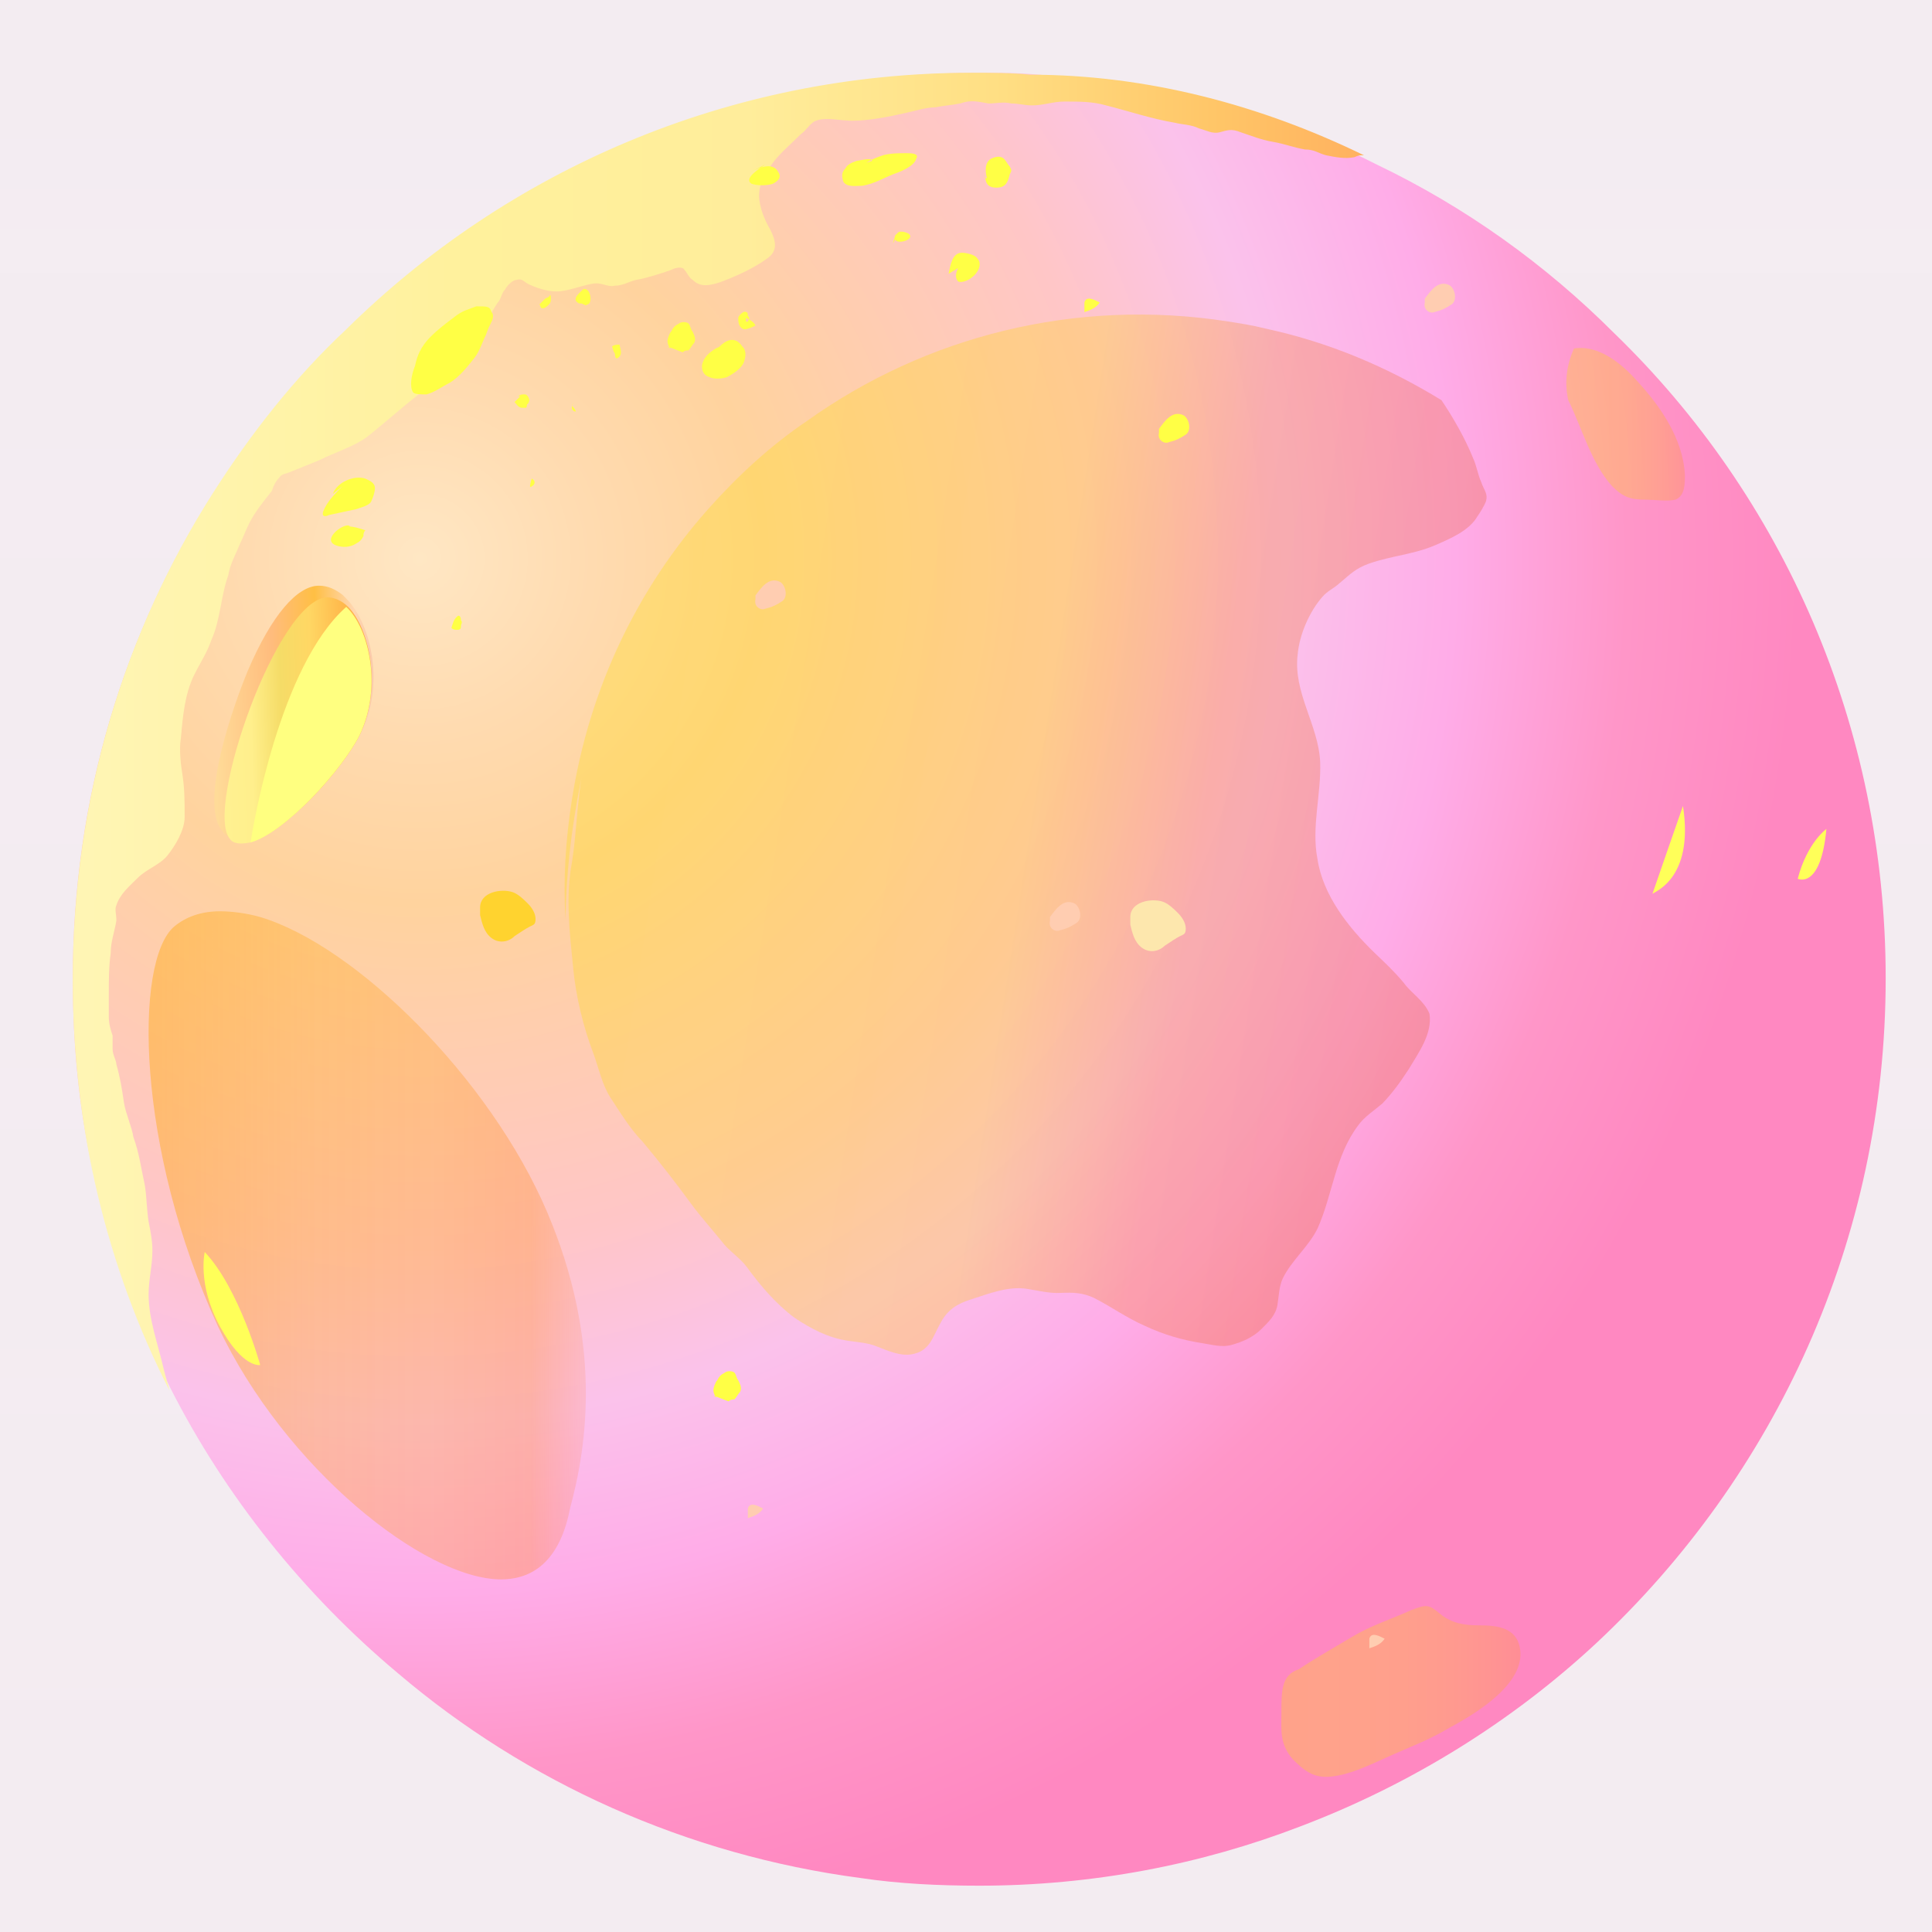 <svg width="292" height="292" viewBox="0 0 292 292" fill="none" xmlns="http://www.w3.org/2000/svg">
<rect width="292" height="292" fill="#D6D6D6"/>
<rect width="1512" height="4741" transform="translate(-817 -3225)" fill="white"/>
<path d="M-817 -2312H693.5V1379H-817V-2312Z" fill="url(#paint0_linear_0_1)"/>
<rect x="-76.5" y="-42.5" width="557" height="421" rx="16.5" fill="#D9D9D9" fill-opacity="0.3" stroke="black"/>
<g filter="url(#filter0_f_0_1)">
<path d="M313.098 285.066V282H298.039V285.066H313.098ZM298.801 310.438V282H295.031V310.438H298.801ZM311.105 298.211V295.145H298.039V298.211H311.105ZM312.902 310.438V307.352H298.039V310.438H312.902ZM339.641 310.438V282H335.852L321.535 303.934V282H317.766V310.438H321.535L335.91 288.445V310.438H339.641ZM355.5 286.316L363.879 310.438H367.961L357.434 282H354.523L355.5 286.316ZM347.668 310.438L355.969 286.316L357.004 282H354.094L343.586 310.438H347.668ZM388.684 291.043H392.434C392.238 289.246 391.724 287.638 390.891 286.219C390.057 284.799 388.879 283.673 387.355 282.84C385.832 282.02 383.931 281.609 381.652 281.609C379.986 281.609 378.469 281.922 377.102 282.547C375.747 283.172 374.582 284.057 373.605 285.203C372.629 286.362 371.874 287.749 371.34 289.363C370.819 290.991 370.559 292.801 370.559 294.793V297.625C370.559 299.617 370.819 301.421 371.34 303.035C371.874 304.663 372.635 306.056 373.625 307.215C374.628 308.374 375.832 309.266 377.238 309.891C378.645 310.516 380.227 310.828 381.984 310.828C384.133 310.828 385.949 310.424 387.434 309.617C388.918 308.81 390.07 307.69 390.891 306.258C391.724 304.839 392.238 303.191 392.434 301.316H388.684C388.501 302.645 388.163 303.784 387.668 304.734C387.173 305.698 386.47 306.44 385.559 306.961C384.647 307.482 383.456 307.742 381.984 307.742C380.721 307.742 379.608 307.501 378.645 307.02C377.694 306.538 376.893 305.854 376.242 304.969C375.604 304.083 375.122 303.022 374.797 301.785C374.471 300.548 374.309 299.174 374.309 297.664V294.793C374.309 293.4 374.452 292.091 374.738 290.867C375.038 289.643 375.487 288.569 376.086 287.645C376.685 286.72 377.447 285.991 378.371 285.457C379.296 284.936 380.389 284.676 381.652 284.676C383.254 284.676 384.53 284.93 385.48 285.438C386.431 285.945 387.147 286.674 387.629 287.625C388.124 288.576 388.475 289.715 388.684 291.043Z" fill="black"/>
</g>
<g filter="url(#filter1_d_0_1)">
<path fill-rule="evenodd" clip-rule="evenodd" d="M274 136.855C274 176.494 257.236 212.082 230.357 237.255C217.639 249.117 202.321 258.665 185.557 265.031C170.527 270.817 154.053 274 137 274C130.93 274 124.861 273.711 119.08 272.843C92.778 269.371 68.5 258.376 49.135 241.884C34.973 230.021 23.122 215.265 14.741 198.773C9.538 188.357 5.492 177.073 2.89 165.21C0.867 155.951 0 146.693 0 136.855C0 109.658 7.804 84.486 21.388 63.364C27.169 54.395 33.816 46.004 41.62 38.771C66.188 14.756 100.004 0 137 0C139.89 0 143.07 6.61804e-06 145.96 0.289C161.568 1.157 176.308 4.919 190.181 10.705C192.494 11.573 194.806 12.731 197.118 13.888C210.413 20.253 222.553 28.933 232.958 39.349C258.392 63.943 274 98.663 274 136.855Z" fill="url(#paint1_radial_0_1)"/>
<path fill-rule="evenodd" clip-rule="evenodd" d="M64.744 227.707C53.183 227.707 32.083 210.925 21.967 189.514C9.539 162.606 9.25 134.251 15.32 129.043C17.054 127.597 19.366 126.729 22.256 126.729C23.991 126.729 26.303 127.018 28.326 127.597C42.778 131.937 63.01 151.901 71.68 172.154C80.062 191.829 77.75 207.453 75.149 217.001C73.415 225.971 68.501 227.707 64.744 227.707Z" fill="url(#paint2_linear_0_1)"/>
<path fill-rule="evenodd" clip-rule="evenodd" d="M26.188 116.283C24.81 116.283 23.432 115.725 22.605 114.61C19.023 110.427 24.259 95.648 26.463 90.349C30.046 81.984 33.904 77.522 37.211 77.522C38.589 77.522 39.692 78.08 40.794 78.916L41.345 79.474C45.203 83.378 47.132 92.58 43.55 99.83C40.794 105.129 32.802 114.331 27.29 115.725C27.29 116.283 26.739 116.283 26.188 116.283Z" fill="url(#paint3_linear_0_1)"/>
<path fill-rule="evenodd" clip-rule="evenodd" d="M43.355 100.11C40.754 105.318 32.083 114.866 26.88 116.313C25.435 116.602 24.279 116.602 23.701 115.734C19.943 111.105 30.927 79.567 38.441 79.278C39.597 79.278 40.754 79.857 41.621 80.725C44.8 83.907 46.823 92.877 43.355 100.11Z" fill="url(#paint4_linear_0_1)"/>
<path fill-rule="evenodd" clip-rule="evenodd" d="M43.353 100.11C40.751 105.318 32.081 114.866 26.878 116.313C27.167 114.287 31.213 89.694 41.329 80.725C44.798 83.907 46.821 92.877 43.353 100.11Z" fill="#FFFF80"/>
<path opacity="0.3" fill-rule="evenodd" clip-rule="evenodd" d="M201.887 150.638C200.672 152.491 199.484 154.162 197.935 155.777C196.651 156.877 195.214 157.767 194.264 159.104C190.758 163.756 190.399 169.641 188.133 174.672C186.776 177.431 184.237 179.449 182.88 182.208C182.321 183.42 182.304 184.718 182.079 186.168C181.825 187.799 180.75 188.746 179.648 189.873C178.336 191.154 176.746 191.834 175.004 192.305C173.651 192.652 172.231 192.245 170.782 192.019C167.704 191.539 164.863 190.725 161.926 189.338C159.323 188.19 156.985 186.526 154.41 185.196C152.684 184.37 151.207 184.325 149.34 184.406C147.654 184.514 145.871 184.051 144.242 183.796C141.344 183.345 138.374 184.553 135.642 185.426C133.69 186.05 132.254 186.94 131.219 188.821C129.947 191.037 129.609 193.212 126.752 193.695C125.037 193.985 123.13 193.13 121.557 192.514C120.165 191.925 118.507 191.852 117.058 191.627C114.161 191.175 111.586 189.845 109.067 188.153C106.243 186.042 103.893 183.262 101.906 180.538C100.836 179.072 99.138 178.064 98.067 176.598C96.511 174.684 94.773 172.742 93.397 170.857C91.104 167.714 88.629 164.544 86.127 161.554C84.208 159.584 82.736 157.127 81.235 154.85C80.04 152.993 79.501 150.496 78.725 148.332C77.144 144.187 76.01 139.554 75.601 135.035C75.095 129.943 74.464 124.46 75.435 119.413C76.111 115.063 76.189 110.99 76.865 106.64C75.234 114.74 74.553 121.503 74.471 127.989C74.106 121.991 74.465 116.106 75.424 109.943C78.075 92.904 85.417 77.896 95.987 65.99C100.482 60.935 105.465 56.328 111.059 52.558C128.791 39.913 151.415 33.971 174.592 37.585C176.403 37.867 178.395 38.177 180.177 38.641C189.871 40.709 198.739 44.505 206.867 49.486C208.673 52.181 210.423 55.239 211.629 58.212C212.184 59.412 212.349 60.737 212.904 61.938C213.278 63.11 213.946 63.586 213.568 64.826C213.274 65.523 212.771 66.373 212.296 67.042C211.024 69.257 208.054 70.465 205.865 71.423C202.686 72.784 199.313 73.001 195.981 74.153C193.82 74.93 193.136 75.751 191.434 77.157C190.568 77.95 189.578 78.353 188.894 79.175C186.87 81.458 185.4 84.942 185.13 87.871C184.409 93.7 188.287 98.575 188.528 104.182C188.7 109.036 187.186 113.999 188.111 118.784C188.922 124.295 192.801 129.17 196.667 132.929C198.28 134.48 199.741 135.822 201.145 137.526C202.368 139.202 204.247 140.238 205.051 142.22C205.506 145.261 203.397 148.088 201.887 150.638Z" fill="url(#paint5_linear_0_1)"/>
<path fill-rule="evenodd" clip-rule="evenodd" d="M195.141 12.465C194.568 12.465 194.282 12.465 193.709 12.755C192.276 13.045 190.843 12.755 189.41 12.465C188.264 12.175 187.691 11.595 186.258 11.595C184.539 11.306 183.106 10.726 181.387 10.436C179.668 10.146 178.235 9.566 176.516 8.986C175.083 8.407 174.51 8.697 173.364 8.986C172.217 9.276 171.358 8.697 170.212 8.407C169.065 7.827 167.633 7.827 166.486 7.537C163.048 6.957 159.609 5.798 156.17 4.928C154.165 4.348 152.159 4.348 149.866 4.348C148.147 4.348 146.714 4.928 144.995 4.928C143.849 4.928 142.989 4.638 141.843 4.638C140.697 4.348 139.551 4.638 138.404 4.638C136.685 4.348 135.825 4.058 134.106 4.638C132.673 4.928 131.814 4.928 130.381 5.218C128.948 5.218 127.229 5.798 125.796 6.088C123.217 6.667 120.352 7.247 117.773 7.247C116.053 7.247 113.761 6.667 112.328 7.247C111.468 7.537 110.895 8.697 110.036 9.276C108.603 10.726 107.17 11.885 106.024 13.335C104.878 14.784 103.732 16.523 103.732 18.553C103.732 20.292 104.591 22.321 105.451 23.771C106.311 25.51 106.597 26.959 104.878 28.119C102.872 29.568 100.293 30.728 98.001 31.598C96.281 32.177 94.849 32.467 93.702 31.308C93.129 31.018 92.843 30.148 92.269 29.568C91.696 29.278 90.837 29.568 90.264 29.858C88.544 30.438 86.825 31.018 85.106 31.308C83.96 31.598 83.1 32.177 81.954 32.177C80.808 32.467 79.948 31.598 78.515 31.887C76.796 32.177 74.79 33.047 73.071 33.047C71.638 33.047 69.918 32.467 68.772 31.887C68.199 31.598 67.913 31.018 67.053 31.308C66.48 31.308 65.62 32.177 65.334 32.757C64.761 33.337 64.761 34.206 64.188 34.786C63.614 35.656 63.328 36.236 62.755 37.105C61.895 38.555 61.035 40.004 60.176 41.454C59.603 42.323 59.03 43.773 58.17 44.642C57.883 45.222 57.024 45.512 56.451 45.802C55.018 46.672 53.585 47.831 52.152 48.701C49.573 50.73 46.994 53.049 44.416 55.078C42.41 56.528 39.544 57.397 37.252 58.557C35.819 59.137 34.386 59.716 32.953 60.296C32.38 60.586 31.521 60.586 31.234 61.166C30.661 61.746 30.374 62.325 30.088 63.195C28.942 64.644 27.509 66.384 26.649 68.123C26.076 69.283 25.79 70.152 25.216 71.312C24.643 72.761 23.784 74.211 23.497 75.95C22.351 79.139 22.351 82.617 20.918 85.806C20.345 87.545 19.199 89.285 18.339 91.024C16.907 93.923 16.62 97.401 16.333 100.59C16.047 102.33 16.333 104.649 16.62 106.388C16.907 108.417 16.907 110.446 16.907 112.476C16.907 114.505 15.474 116.824 14.328 118.273C13.181 119.723 11.175 120.302 9.743 121.752C8.597 122.911 7.164 124.071 6.591 125.81C6.304 126.39 6.591 127.26 6.591 128.129C6.304 129.869 5.731 131.318 5.731 133.057C5.444 135.087 5.444 137.116 5.444 139.435C5.444 140.594 5.444 141.464 5.444 142.624C5.444 143.783 5.731 144.653 6.018 145.522C6.018 146.102 6.018 146.972 6.018 147.552C6.018 148.421 6.591 149.291 6.591 149.871C7.164 151.9 7.45 153.639 7.737 155.668C8.023 157.408 8.883 159.147 9.17 160.886C10.029 163.205 10.316 165.525 10.889 168.133C11.175 169.873 11.175 171.902 11.462 173.641C11.749 175.091 12.035 176.54 12.035 177.99C12.035 180.309 11.462 182.338 11.462 184.657C11.462 188.425 12.895 192.194 13.755 195.962C14.041 197.122 14.328 197.992 14.614 199.151C5.158 180.599 0 159.437 0 137.116C0 109.867 7.737 84.647 21.205 63.485C26.936 54.498 33.526 46.092 41.263 38.845C65.62 14.784 99.147 0 135.825 0C138.691 0 141.843 -4.42762e-06 144.708 0.29C162.475 0.29 179.668 4.928 195.141 12.465Z" fill="url(#paint6_linear_0_1)"/>
<path opacity="0.3" fill-rule="evenodd" clip-rule="evenodd" d="M185.27 241.305C187.871 239.569 190.472 238.123 193.363 236.387C196.253 234.651 199.143 233.783 202.323 232.336C204.635 231.468 204.924 231.468 206.658 232.915C208.392 234.361 210.415 234.651 212.439 234.651C215.329 234.651 218.508 234.94 218.797 238.701C219.086 243.909 211.572 248.249 207.814 250.275C204.924 252.011 201.745 253.168 198.565 254.615C195.964 255.772 193.074 257.219 190.183 257.508C187.582 257.797 186.137 256.64 184.403 254.904C182.38 252.589 182.669 250.564 182.669 247.96C182.669 244.488 182.669 242.173 185.27 241.305Z" fill="url(#paint7_linear_0_1)"/>
<path opacity="0.3" fill-rule="evenodd" clip-rule="evenodd" d="M226.023 49.477C228.047 53.527 229.492 59.025 232.671 62.497C234.405 64.233 235.561 64.522 237.874 64.522C239.03 64.522 241.053 64.811 242.209 64.522C243.654 63.943 243.654 62.207 243.654 60.761C243.365 55.263 239.897 50.345 236.428 46.583C234.116 43.979 230.648 41.086 226.89 41.665C225.734 44.269 225.445 46.873 226.023 49.477Z" fill="url(#paint8_linear_0_1)"/>
<path fill-rule="evenodd" clip-rule="evenodd" d="M60.985 35.299C59.54 35.878 58.962 35.878 57.517 37.035C56.36 37.903 55.204 38.771 54.048 39.928C52.603 41.375 52.025 42.822 51.736 44.268C51.158 45.715 50.869 47.451 51.447 48.319C51.736 48.608 52.603 48.608 53.47 48.608C54.626 48.319 55.782 47.451 56.938 46.872C58.384 46.004 59.54 44.558 60.696 43.111C61.563 41.954 61.852 40.796 62.43 39.639C62.719 38.771 63.008 38.192 63.297 37.614C63.586 37.035 63.586 36.456 63.297 36.167C63.008 35.299 62.719 35.299 60.985 35.299Z" fill="#FFFF45"/>
<path fill-rule="evenodd" clip-rule="evenodd" d="M77.169 32.695C76.591 33.273 75.435 34.142 76.302 34.72C76.591 35.01 76.88 34.72 77.169 35.01C77.458 35.01 77.458 35.299 77.747 35.01C78.614 35.01 78.325 32.406 77.169 32.695Z" fill="#FFFF45"/>
<path fill-rule="evenodd" clip-rule="evenodd" d="M81.502 41.375C81.791 41.086 82.369 41.086 82.658 41.086C82.658 41.664 83.236 42.532 82.369 43.111C81.791 43.4 82.08 42.243 81.791 42.243L81.502 41.375Z" fill="#FFFF45"/>
<path fill-rule="evenodd" clip-rule="evenodd" d="M89.887 41.375C90.754 41.664 91.332 41.953 92.199 42.243C92.488 41.953 92.777 41.953 93.066 41.953C93.355 41.664 93.644 41.086 93.933 40.796C94.222 40.218 93.933 39.639 93.644 39.06C93.355 38.771 93.355 38.192 93.066 37.903C92.777 37.614 91.91 37.614 91.621 37.903C91.043 38.192 90.754 38.481 90.465 39.06C90.176 39.349 89.887 40.218 89.887 40.507C89.887 41.086 90.176 41.664 90.754 41.953L89.887 41.375Z" fill="#FFFF45"/>
<path fill-rule="evenodd" clip-rule="evenodd" d="M96.82 199.93C97.687 200.22 98.265 200.509 99.132 200.798C99.422 200.509 99.711 200.509 100 200.509C100.289 200.22 100.578 199.641 100.867 199.352C101.156 198.773 100.867 198.194 100.578 197.616C100.289 197.326 100.289 196.748 100 196.458C99.711 196.169 98.844 196.169 98.555 196.458C97.976 196.748 97.687 197.037 97.398 197.616C97.109 197.905 96.82 198.773 96.82 199.062C96.82 199.641 97.109 200.22 97.687 200.509L96.82 199.93Z" fill="#FFFF45"/>
<path fill-rule="evenodd" clip-rule="evenodd" d="M67.632 48.897C67.343 49.187 67.054 49.476 66.765 49.765C67.054 50.055 67.343 50.633 67.921 50.633C68.21 50.633 68.499 50.633 68.499 50.633C68.788 50.344 68.499 50.055 68.788 50.055C69.077 49.476 69.077 49.476 68.788 48.897C68.499 48.608 68.499 48.608 68.21 48.608C67.921 48.608 67.632 48.608 67.343 48.897H67.632Z" fill="#FFFF45"/>
<path fill-rule="evenodd" clip-rule="evenodd" d="M69.367 61.339C69.367 61.339 68.789 63.075 69.367 62.496C69.945 62.207 69.945 61.628 69.367 61.339C69.656 61.339 69.656 61.339 69.367 61.339Z" fill="#FFFF45"/>
<path fill-rule="evenodd" clip-rule="evenodd" d="M58.092 82.171C57.514 82.749 57.514 83.039 57.225 83.907C57.514 84.196 57.803 84.196 58.092 84.196C58.67 84.196 58.67 83.907 58.67 83.618C58.67 83.328 58.959 83.039 58.67 82.75C58.67 82.171 58.381 81.882 58.092 82.171Z" fill="#FFFF45"/>
<path fill-rule="evenodd" clip-rule="evenodd" d="M75.436 50.344C75.725 50.634 76.014 50.923 76.014 51.212C75.725 51.212 75.436 50.923 75.436 50.634C75.436 50.055 75.436 50.344 75.725 49.766L75.436 50.344Z" fill="#FFFF45"/>
<path fill-rule="evenodd" clip-rule="evenodd" d="M71.391 34.141C71.102 34.431 70.812 34.72 70.523 35.009C70.812 35.299 70.523 35.588 71.102 35.588C71.391 35.588 71.68 35.299 71.969 35.009C72.258 34.72 72.258 34.431 72.258 34.141C72.258 33.852 72.258 33.273 71.969 33.852L71.391 34.141Z" fill="#FFFF45"/>
<path fill-rule="evenodd" clip-rule="evenodd" d="M123.992 25.751C123.992 25.461 124.281 24.883 124.281 24.593L124.57 24.304C124.859 24.015 124.859 24.015 125.148 24.015C125.437 24.015 125.726 24.015 126.304 24.304C127.461 25.172 124.57 26.04 124.281 25.172L123.992 25.751Z" fill="#FFFF45"/>
<path fill-rule="evenodd" clip-rule="evenodd" d="M133.82 29.512C133.531 30.091 133.242 30.959 133.82 31.538C134.398 31.827 135.554 31.248 135.843 30.959C136.71 30.38 137.578 28.933 136.71 28.066C136.421 27.487 134.976 27.198 134.398 27.198C132.953 27.198 132.664 28.933 132.375 30.38L133.82 29.512Z" fill="#FFFF45"/>
<path fill-rule="evenodd" clip-rule="evenodd" d="M138.153 15.913C137.864 14.756 137.864 13.599 138.731 13.02C139.309 12.731 140.176 12.441 140.755 13.02C141.044 13.309 141.333 13.888 141.622 14.177C141.911 14.756 141.911 14.756 141.622 15.335C141.333 16.492 141.044 17.36 139.598 17.36C137.864 17.36 137.864 16.203 137.864 14.467V15.913H138.153Z" fill="#FFFF45"/>
<path fill-rule="evenodd" clip-rule="evenodd" d="M152.896 36.166C153.763 35.877 154.63 35.588 155.208 34.72C154.63 34.431 153.185 33.562 152.896 34.72V36.166Z" fill="#FFFF45"/>
<path fill-rule="evenodd" clip-rule="evenodd" d="M102.026 218.447C102.893 218.158 103.761 217.869 104.339 217.001C103.761 216.711 102.315 215.843 102.026 217.001V218.447Z" fill="#FFCDB1"/>
<path fill-rule="evenodd" clip-rule="evenodd" d="M195.959 238.122C196.826 237.833 197.693 237.544 198.271 236.676C197.693 236.386 196.248 235.518 195.959 236.676V238.122Z" fill="#FFCDB1"/>
<path fill-rule="evenodd" clip-rule="evenodd" d="M164.168 53.816C165.035 52.659 166.191 50.923 167.925 51.791C168.792 52.37 169.081 54.106 168.214 54.684C167.347 55.263 166.769 55.552 165.613 55.842C165.035 56.131 163.879 55.552 164.168 54.395V53.816Z" fill="#FFFF45"/>
<path fill-rule="evenodd" clip-rule="evenodd" d="M103.181 78.988C104.048 77.831 105.205 76.095 106.939 76.963C107.806 77.541 108.095 79.278 107.228 79.856C106.361 80.435 105.783 80.724 104.627 81.014C104.048 81.303 102.892 80.724 103.181 79.567V78.988Z" fill="#FFCDB1"/>
<path fill-rule="evenodd" clip-rule="evenodd" d="M204.343 34.141C205.21 32.984 206.366 31.248 208.1 32.116C208.967 32.695 209.256 34.431 208.389 35.009C207.522 35.588 206.944 35.877 205.788 36.167C205.21 36.456 204.053 35.877 204.343 34.72V34.141Z" fill="#FFCDB1"/>
<path fill-rule="evenodd" clip-rule="evenodd" d="M147.692 127.597C148.559 126.439 149.715 124.703 151.45 125.571C152.317 126.15 152.606 127.886 151.739 128.465C150.871 129.043 150.293 129.333 149.137 129.622C148.559 129.911 147.403 129.333 147.692 128.175V127.597Z" fill="#FFCDB1"/>
<path fill-rule="evenodd" clip-rule="evenodd" d="M98.268 41.085C97.112 41.664 95.378 42.532 95.089 44.268C95.089 45.136 95.378 45.715 96.245 46.004C96.823 46.293 97.979 46.293 98.846 46.004C100.002 45.425 101.158 44.557 101.448 43.689C101.737 42.821 101.737 42.242 101.448 41.664C101.158 41.374 100.869 40.796 100.291 40.507C98.846 39.928 97.979 41.374 96.823 41.953L98.268 41.085Z" fill="#FFFF45"/>
<path fill-rule="evenodd" clip-rule="evenodd" d="M101.737 37.035C102.315 37.324 102.893 37.613 103.182 38.192C102.604 38.481 102.026 38.77 101.448 38.77C100.581 38.481 100.581 37.613 100.581 37.035C100.581 36.745 101.448 35.877 101.737 36.166C102.026 36.166 102.026 36.456 102.026 36.745C102.315 37.035 102.315 37.035 102.026 37.613H101.737V37.035Z" fill="#FFFF45"/>
<path fill-rule="evenodd" clip-rule="evenodd" d="M40.752 62.497C39.596 63.654 38.44 64.811 37.862 66.258C37.573 67.126 38.151 67.126 38.729 66.837C40.174 66.547 41.33 66.258 42.776 65.969C43.643 65.679 44.799 65.39 45.088 64.811C45.377 64.233 45.666 63.365 45.666 62.786C45.666 61.918 44.799 61.629 44.221 61.339C42.486 60.761 39.885 61.918 39.307 63.654L40.752 62.497Z" fill="#FFFF45"/>
<path fill-rule="evenodd" clip-rule="evenodd" d="M41.62 68.572C42.487 68.572 43.354 68.861 44.221 69.15C43.932 69.44 43.932 69.729 43.932 70.019C43.643 70.597 43.354 70.886 42.776 71.176C41.909 71.754 40.753 71.754 39.886 71.465C37.284 70.597 41.331 67.704 41.909 68.572H41.62Z" fill="#FFFF45"/>
<path fill-rule="evenodd" clip-rule="evenodd" d="M119.945 13.599C120.812 13.02 121.68 12.731 122.547 12.441C123.703 12.152 124.859 12.152 126.015 12.152C126.593 12.152 128.038 12.152 127.46 13.02C127.171 14.177 124.859 15.045 123.992 15.335C122.547 15.913 121.101 16.782 119.367 17.071C118.5 17.071 117.055 17.36 116.477 16.492C116.188 15.624 116.188 15.045 116.766 14.467C117.055 13.888 117.633 13.599 118.5 13.309C118.789 13.309 120.812 12.731 120.812 13.309L119.945 13.599Z" fill="#FFFF45"/>
<path fill-rule="evenodd" clip-rule="evenodd" d="M104.628 13.888C104.338 14.177 101.159 15.913 102.604 16.781C103.471 17.071 104.917 17.071 105.784 16.781C106.362 16.492 107.229 15.913 106.651 15.045C105.784 13.309 103.471 14.467 102.315 15.045L104.628 13.888Z" fill="#FFFF45"/>
<path fill-rule="evenodd" clip-rule="evenodd" d="M61.562 127.307C61.851 128.465 62.14 129.911 63.296 130.779C64.452 131.647 65.897 131.358 66.764 130.49C67.631 129.911 68.498 129.333 69.076 129.043C69.654 128.754 69.943 128.754 69.943 127.886C69.943 127.018 69.365 126.15 68.787 125.571C68.209 124.993 67.342 124.125 66.475 123.835C64.741 123.257 61.562 123.835 61.562 126.15V127.307Z" fill="#FFD32F"/>
<path fill-rule="evenodd" clip-rule="evenodd" d="M159.832 128.754C160.121 129.911 160.41 131.358 161.566 132.226C162.722 133.094 164.167 132.804 165.035 131.936C165.902 131.358 166.769 130.779 167.347 130.49C167.925 130.2 168.214 130.2 168.214 129.332C168.214 128.464 167.636 127.596 167.058 127.018C166.48 126.439 165.613 125.571 164.746 125.282C163.011 124.703 159.832 125.282 159.832 127.596V128.754Z" fill="#FDE7AD"/>
<path fill-rule="evenodd" clip-rule="evenodd" d="M19.944 178.23C19.944 178.23 18.788 183.149 22.256 189.515C25.724 195.88 28.326 195.301 28.326 195.301C28.326 195.301 25.146 183.728 19.944 178.23Z" fill="#FFFF59"/>
<path fill-rule="evenodd" clip-rule="evenodd" d="M243.363 110.816C243.363 110.816 239.316 122.389 238.738 124.125C238.738 123.836 245.097 122.1 243.363 110.816Z" fill="#FFFF59"/>
<path fill-rule="evenodd" clip-rule="evenodd" d="M265.041 114.287C265.041 114.287 262.151 116.313 260.706 121.81C260.706 121.81 264.174 123.546 265.041 114.287Z" fill="#FFFF59"/>
</g>
<defs>
<filter id="filter0_f_0_1" x="288.031" y="274.609" width="111.402" height="43.219" filterUnits="userSpaceOnUse" color-interpolation-filters="sRGB">
<feFlood flood-opacity="0" result="BackgroundImageFix"/>
<feBlend mode="normal" in="SourceGraphic" in2="BackgroundImageFix" result="shape"/>
<feGaussianBlur stdDeviation="3.5" result="effect1_foregroundBlur_0_1"/>
</filter>
<filter id="filter1_d_0_1" x="0" y="0" width="292" height="292" filterUnits="userSpaceOnUse" color-interpolation-filters="sRGB">
<feFlood flood-opacity="0" result="BackgroundImageFix"/>
<feColorMatrix in="SourceAlpha" type="matrix" values="0 0 0 0 0 0 0 0 0 0 0 0 0 0 0 0 0 0 127 0" result="hardAlpha"/>
<feOffset dx="11" dy="11"/>
<feGaussianBlur stdDeviation="3.5"/>
<feComposite in2="hardAlpha" operator="out"/>
<feColorMatrix type="matrix" values="0 0 0 0 0 0 0 0 0 0 0 0 0 0 0 0 0 0 0.4 0"/>
<feBlend mode="normal" in2="BackgroundImageFix" result="effect1_dropShadow_0_1"/>
<feBlend mode="normal" in="SourceGraphic" in2="effect1_dropShadow_0_1" result="shape"/>
</filter>
<linearGradient id="paint0_linear_0_1" x1="-60" y1="-1790.5" x2="-60" y2="1379" gradientUnits="userSpaceOnUse">
<stop stop-color="#E5E2EF" stop-opacity="0"/>
<stop offset="0.5" stop-color="#FBC2EB" stop-opacity="0.156"/>
<stop offset="1" stop-color="#FBC2EB" stop-opacity="0.3"/>
</linearGradient>
<radialGradient id="paint1_radial_0_1" cx="0" cy="0" r="1" gradientUnits="userSpaceOnUse" gradientTransform="translate(52.349 72.841) rotate(17.646) scale(209.452 209.673)">
<stop stop-color="#FFE7C4"/>
<stop offset="0.125" stop-color="#FFDBB0"/>
<stop offset="0.25" stop-color="#FFD39E"/>
<stop offset="0.5" stop-color="#FFC6C7"/>
<stop offset="0.625" stop-color="#FBC2EB"/>
<stop offset="0.75" stop-color="#FFACE8"/>
<stop offset="0.875" stop-color="#FF96C8"/>
<stop offset="1" stop-color="#FF88C1"/>
</radialGradient>
<linearGradient id="paint2_linear_0_1" x1="11.694" y1="177.276" x2="77.993" y2="177.276" gradientUnits="userSpaceOnUse">
<stop offset="0.011" stop-color="#FFA90B" stop-opacity="0.43"/>
<stop offset="0.371" stop-color="#FFA60E" stop-opacity="0.32"/>
<stop offset="0.635" stop-color="#FF9D16" stop-opacity="0.29"/>
<stop offset="0.868" stop-color="#FF8D25" stop-opacity="0.33"/>
<stop offset="1" stop-color="#FF8031" stop-opacity="0.14"/>
</linearGradient>
<linearGradient id="paint3_linear_0_1" x1="21.099" y1="97.308" x2="46.27" y2="96.519" gradientUnits="userSpaceOnUse">
<stop offset="0.011" stop-color="#FFDB98"/>
<stop offset="0.371" stop-color="#FFBC7D"/>
<stop offset="0.635" stop-color="#FFBF44"/>
<stop offset="0.868" stop-color="#FFD6B0"/>
<stop offset="1" stop-color="#F9C7A9"/>
</linearGradient>
<linearGradient id="paint4_linear_0_1" x1="22.302" y1="98.02" x2="45.391" y2="97.288" gradientUnits="userSpaceOnUse">
<stop stop-color="#FFF191"/>
<stop offset="0.2" stop-color="#FFEF8C"/>
<stop offset="0.4" stop-color="#F5DC67"/>
<stop offset="0.6" stop-color="#FFD764"/>
<stop offset="0.8" stop-color="#FFBC4E"/>
<stop offset="1" stop-color="#FFA546"/>
</linearGradient>
<linearGradient id="paint5_linear_0_1" x1="75.734" y1="104.115" x2="207.68" y2="124.642" gradientUnits="userSpaceOnUse">
<stop offset="0.011" stop-color="#FFE00B"/>
<stop offset="0.306" stop-color="#FFDD0D"/>
<stop offset="0.522" stop-color="#FFD412"/>
<stop offset="0.714" stop-color="#F67C27"/>
<stop offset="0.889" stop-color="#ED6930"/>
<stop offset="1" stop-color="#E76332"/>
</linearGradient>
<linearGradient id="paint6_linear_0_1" x1="-0.062" y1="98.372" x2="195.222" y2="98.372" gradientUnits="userSpaceOnUse">
<stop offset="0.011" stop-color="#FFF5B4"/>
<stop offset="0.306" stop-color="#FFF19C"/>
<stop offset="0.522" stop-color="#FFED9B"/>
<stop offset="0.714" stop-color="#FFDF84"/>
<stop offset="0.889" stop-color="#FFC567"/>
<stop offset="1" stop-color="#FFB15F"/>
</linearGradient>
<linearGradient id="paint7_linear_0_1" x1="182.765" y1="244.62" x2="218.884" y2="244.62" gradientUnits="userSpaceOnUse">
<stop offset="0.011" stop-color="#FFE00B"/>
<stop offset="0.306" stop-color="#FFDD0D"/>
<stop offset="0.522" stop-color="#FFD412"/>
<stop offset="0.714" stop-color="#FFC41B"/>
<stop offset="0.889" stop-color="#FFAD27"/>
<stop offset="1" stop-color="#FF9B31"/>
</linearGradient>
<linearGradient id="paint8_linear_0_1" x1="225.651" y1="53.243" x2="243.428" y2="53.243" gradientUnits="userSpaceOnUse">
<stop offset="0.011" stop-color="#FFE00B"/>
<stop offset="0.306" stop-color="#FFDD0D"/>
<stop offset="0.522" stop-color="#FFD412"/>
<stop offset="0.714" stop-color="#FFC41B"/>
<stop offset="0.889" stop-color="#FFAD27"/>
<stop offset="1" stop-color="#FF9B31"/>
</linearGradient>
</defs>
</svg>
